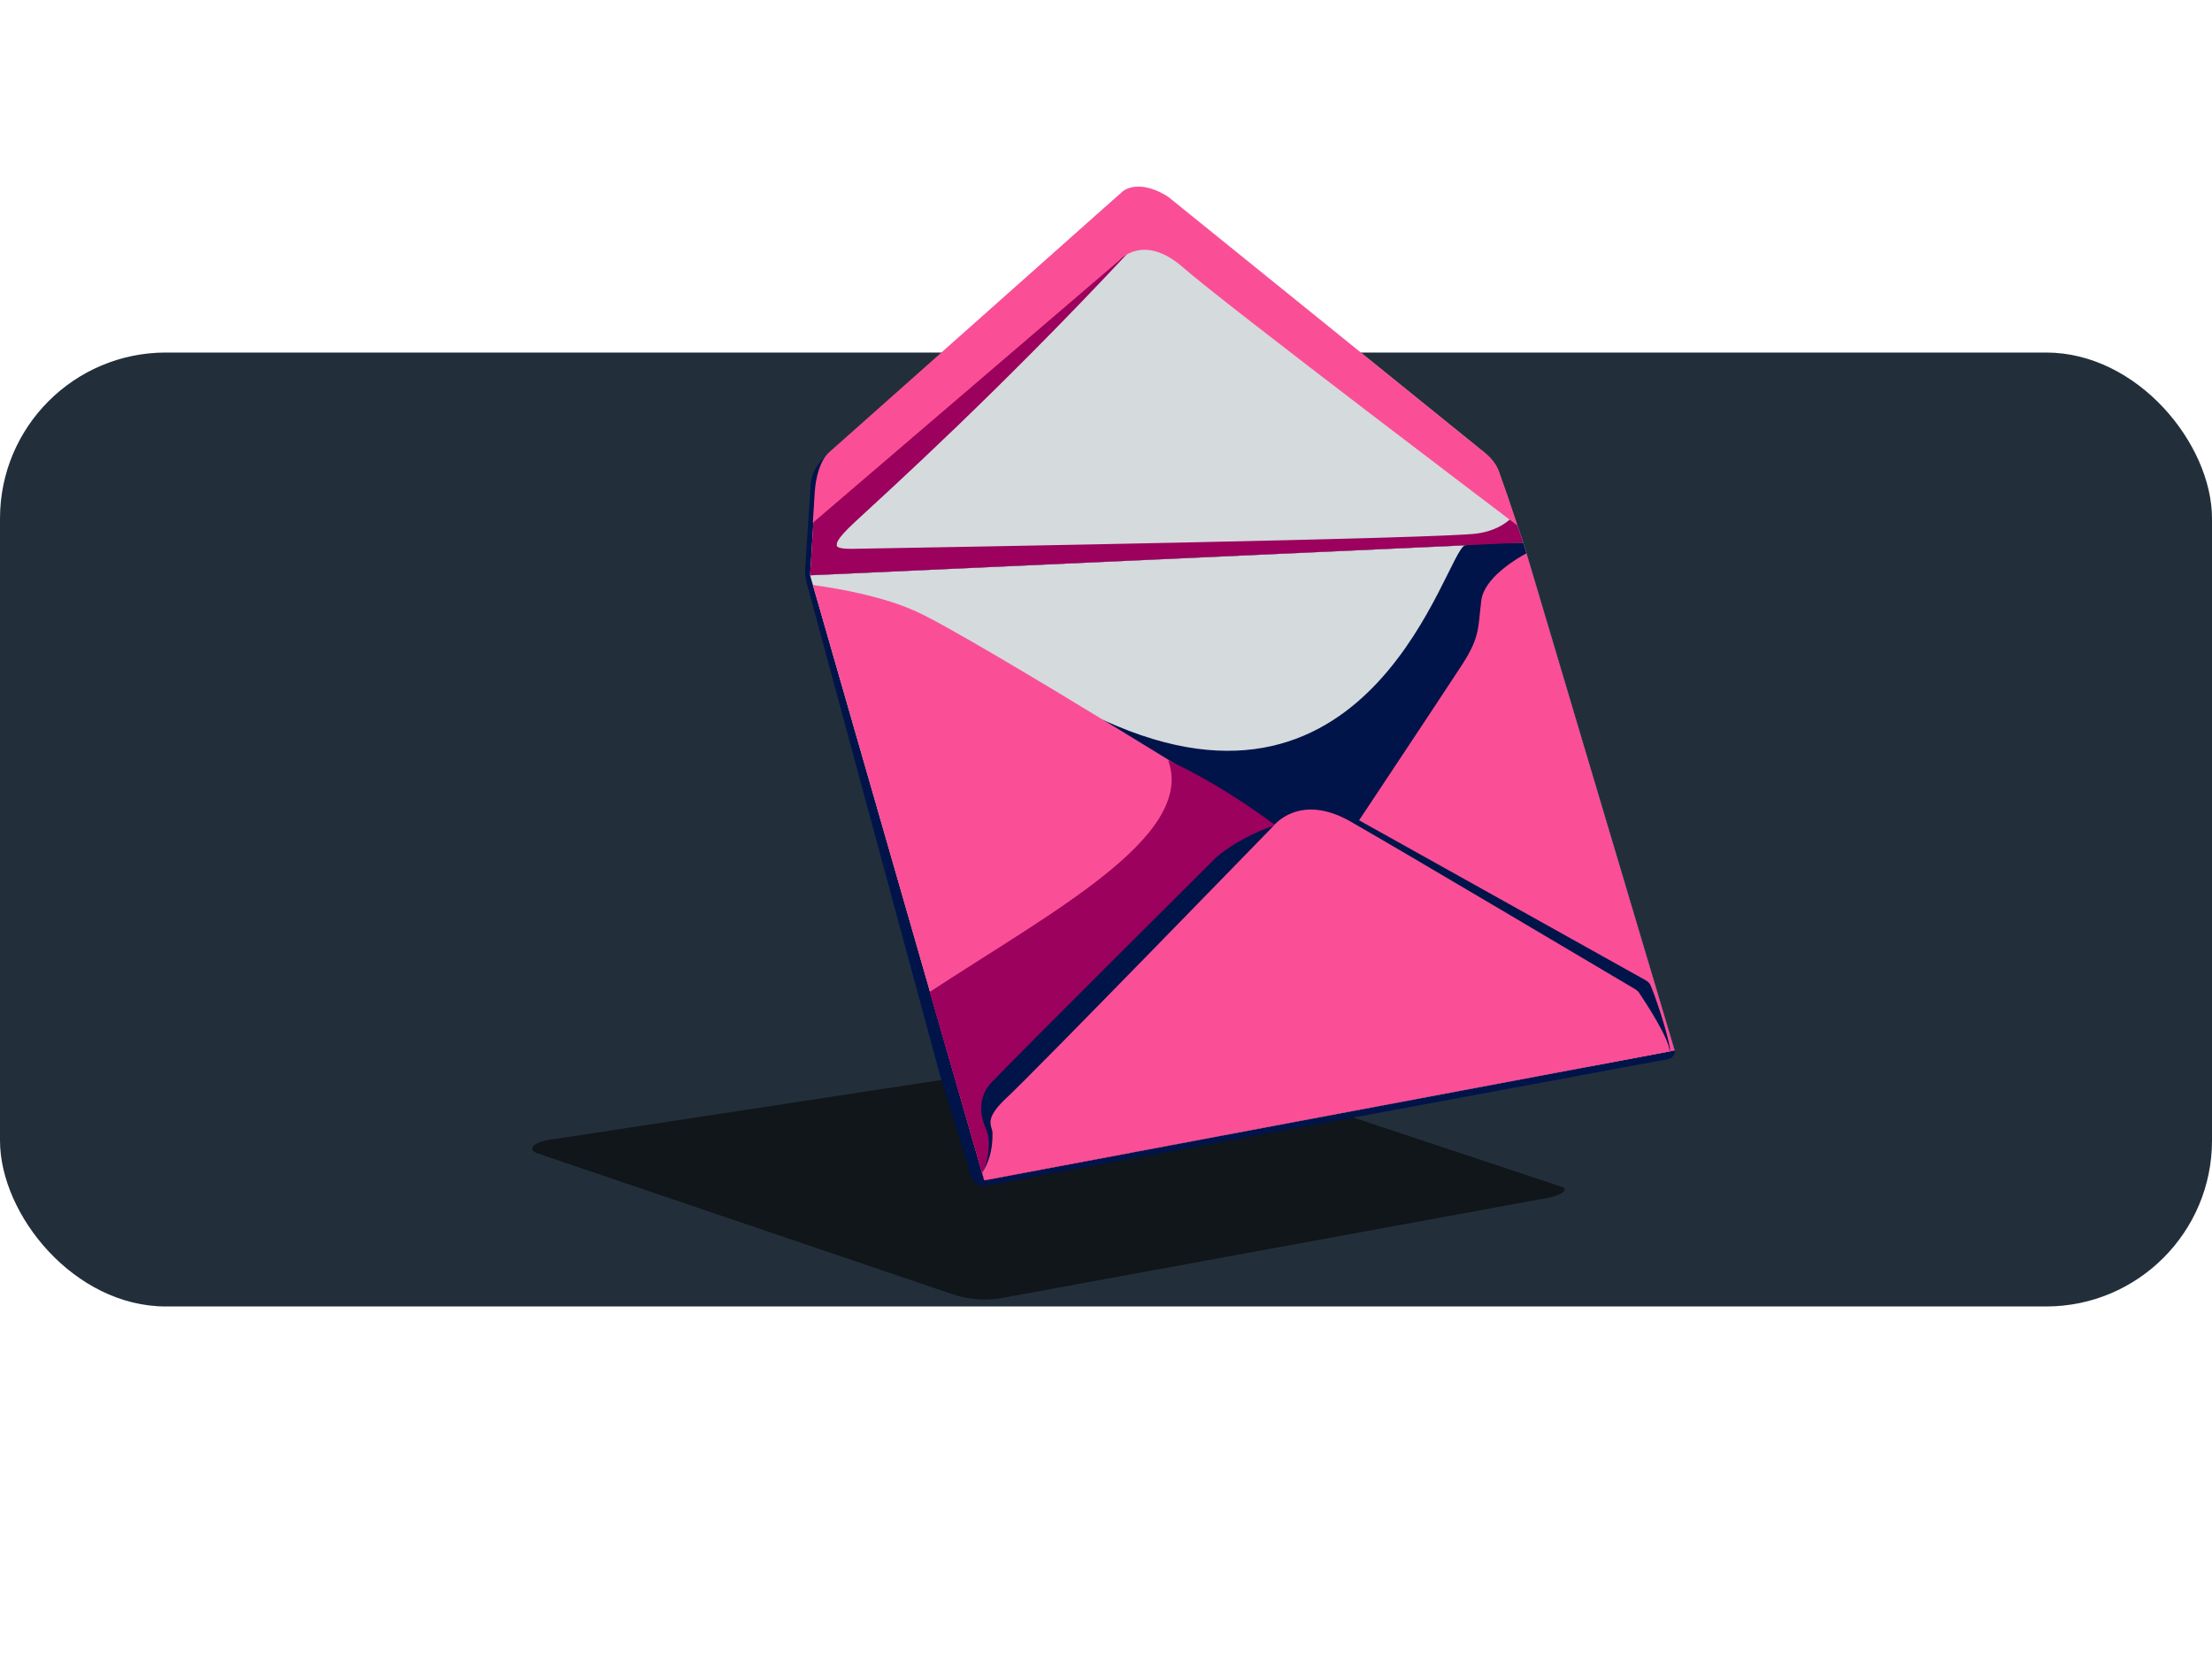 <svg width="320" height="240" viewBox="0 0 320 240" fill="none" xmlns="http://www.w3.org/2000/svg">
<rect y="51" width="320" height="138" rx="24" fill="#222F3B"/>
<path d="M226.053 171.731L166.013 151.771C165.883 151.731 165.753 151.711 165.623 151.741L80.603 164.721C76.783 165.161 76.423 166.231 77.583 166.791L137.733 187.211C140.083 188.011 142.583 188.201 145.023 187.761L222.653 173.521C226.183 173.051 226.893 172.001 226.053 171.731Z" fill="#101619"/>
<path d="M241.363 153.193C242.033 153.073 242.443 152.393 242.243 151.743L227.813 103.323C227.813 103.323 227.793 103.243 227.773 103.203L222.793 86.724C222.793 86.724 222.773 86.663 222.763 86.633L220.703 79.803L217.183 69.734C217.113 69.543 217.023 69.353 216.933 69.174C216.933 69.174 216.933 69.153 216.933 69.144C216.833 68.933 216.723 68.734 216.603 68.543C216.573 68.493 216.543 68.454 216.513 68.403C216.403 68.234 216.293 68.073 216.163 67.913C216.093 67.814 216.003 67.724 215.923 67.633C215.823 67.523 215.733 67.403 215.623 67.293C215.423 67.084 215.203 66.883 214.973 66.704L168.233 29.373C168.233 29.373 167.693 28.994 166.873 28.613C166.603 28.483 166.293 28.363 165.963 28.253C164.983 27.913 163.803 27.703 162.673 28.003C162.303 28.104 161.933 28.253 161.583 28.483L138.743 48.834L126.943 59.343L119.223 66.224C118.173 67.163 117.483 68.444 117.293 69.844L116.483 82.243C116.433 82.944 116.503 83.633 116.693 84.314L135.893 155.213L140.543 170.233C140.823 171.143 141.743 171.703 142.683 171.523L241.363 153.213V153.193Z" fill="#00144A"/>
<path d="M117.193 83.232L142.403 170.752L242.273 151.962L220.373 78.512L117.193 83.232Z" fill="#D5DADD"/>
<path d="M162.523 27.612L119.993 66.002C119.083 66.822 118.493 67.912 118.293 69.152C118.113 70.292 117.913 71.672 117.863 72.472C117.763 74.172 117.193 83.222 117.193 83.222L220.373 78.502L216.933 68.512C216.543 67.372 215.783 66.312 214.763 65.492L169.023 28.502C169.023 28.502 165.263 25.832 162.513 27.612H162.523Z" fill="#D5DADD"/>
<path d="M220.373 78.512C220.373 78.512 212.933 78.512 211.913 78.902C209.073 79.962 198.703 122.012 159.783 104.242C155.533 102.302 174.863 127.012 172.033 129.712C170.623 131.062 169.053 132.272 167.363 133.332C166.553 133.832 165.483 134.152 164.723 134.642C163.873 135.192 164.013 135.472 163.743 136.592C163.363 138.152 162.253 139.332 161.023 140.302C158.623 142.192 155.683 143.432 153.033 145.012C149.123 147.352 145.203 149.622 141.033 151.612C139.823 152.182 138.613 152.752 137.383 153.282L142.413 170.752L242.273 151.972C242.273 151.972 220.403 78.612 220.373 78.522V78.512Z" fill="#00144A"/>
<path d="M216.923 68.532C216.853 68.342 216.763 68.162 216.683 67.972C216.443 68.732 216.003 69.382 215.183 69.822C214.503 70.192 219.157 74.992 218.377 75.192C216.933 76.432 215.183 76.975 213.642 77.186C208.413 77.899 139.369 79.121 123.313 79.397C120.526 79.445 121.084 78.745 121.084 78.745C121.084 78.745 120.684 78.284 123.614 75.576C129.426 70.205 144.341 56.701 162.913 36.882C162.163 34.842 135.163 61.282 133.033 60.282C131.593 59.602 130.123 58.792 128.623 58.202L119.993 65.992C119.713 66.242 119.483 66.502 119.263 66.802C118.553 67.792 118.233 68.772 118.083 70.522C117.983 71.262 117.893 71.972 117.863 72.472C117.763 74.172 117.193 83.222 117.193 83.222L220.373 78.502L216.933 68.512L216.923 68.532Z" fill="#9B015D"/>
<path d="M142.403 170.753L163.613 166.763L185.263 119.963C185.263 119.963 140.883 92.233 132.553 88.463C127.883 86.353 121.933 85.223 117.603 84.633L142.383 170.753H142.403Z" fill="#FA4F96"/>
<path d="M142.403 170.752L163.613 166.762L185.263 119.962C185.263 119.962 177.33 113.77 169 110C173 121 152 132 134.5 143.5L142.387 170.752H142.403Z" fill="#9B015D"/>
<path d="M220.823 80.041C219.243 80.901 214.693 83.631 214.293 86.871C213.803 90.811 214.123 92.121 211.533 96.131C208.943 100.131 193.443 123.441 193.443 123.441L230.043 154.261L242.263 151.961L220.823 80.031V80.041Z" fill="#FA4F96"/>
<path d="M214.753 65.463L169.023 28.502C169.023 28.502 165.263 25.832 162.513 27.612L119.944 65.432C118.616 66.628 117.998 69.125 117.867 71.182L117.594 75.628L161.913 37.682C161.913 37.682 165.363 33.582 171.213 38.742C177.063 43.902 219.521 76.029 219.521 76.029L218.147 71.885L216.753 67.953C216.32 66.944 215.583 66.133 214.753 65.463Z" fill="#FA4F96"/>
<path d="M241.583 151.671C241.211 149.257 239.381 143.848 238.715 142.406C238.555 142.166 238.335 141.956 238.085 141.816L195.878 118.257C183.918 116.777 175.931 124.048 175.931 124.048C175.931 124.048 147.795 152.025 143.799 156.228C140.929 158.868 142.159 162.111 142.529 163.071C142.649 163.371 142.774 163.612 142.869 163.944C143.341 165.595 142.853 168.491 142.093 169.651L142.413 170.751L241.573 152.021V151.671H241.583Z" fill="#00144A"/>
<path d="M241.533 152.091C241.473 150.231 238.093 145.071 237.153 143.671C236.993 143.431 236.793 143.241 236.553 143.101C232.923 140.951 203.103 123.261 195.383 118.851C187.947 114.603 184.233 119.481 184.233 119.481C184.233 119.481 149.333 155.391 145.733 158.711C142.903 161.321 143.207 162.357 143.413 163.131C143.495 163.437 143.563 163.561 143.573 163.791C143.673 166.571 142.853 168.491 142.083 169.661L142.393 170.751L241.523 152.111H241.533V152.091Z" fill="#FA4F96"/>
</svg>
